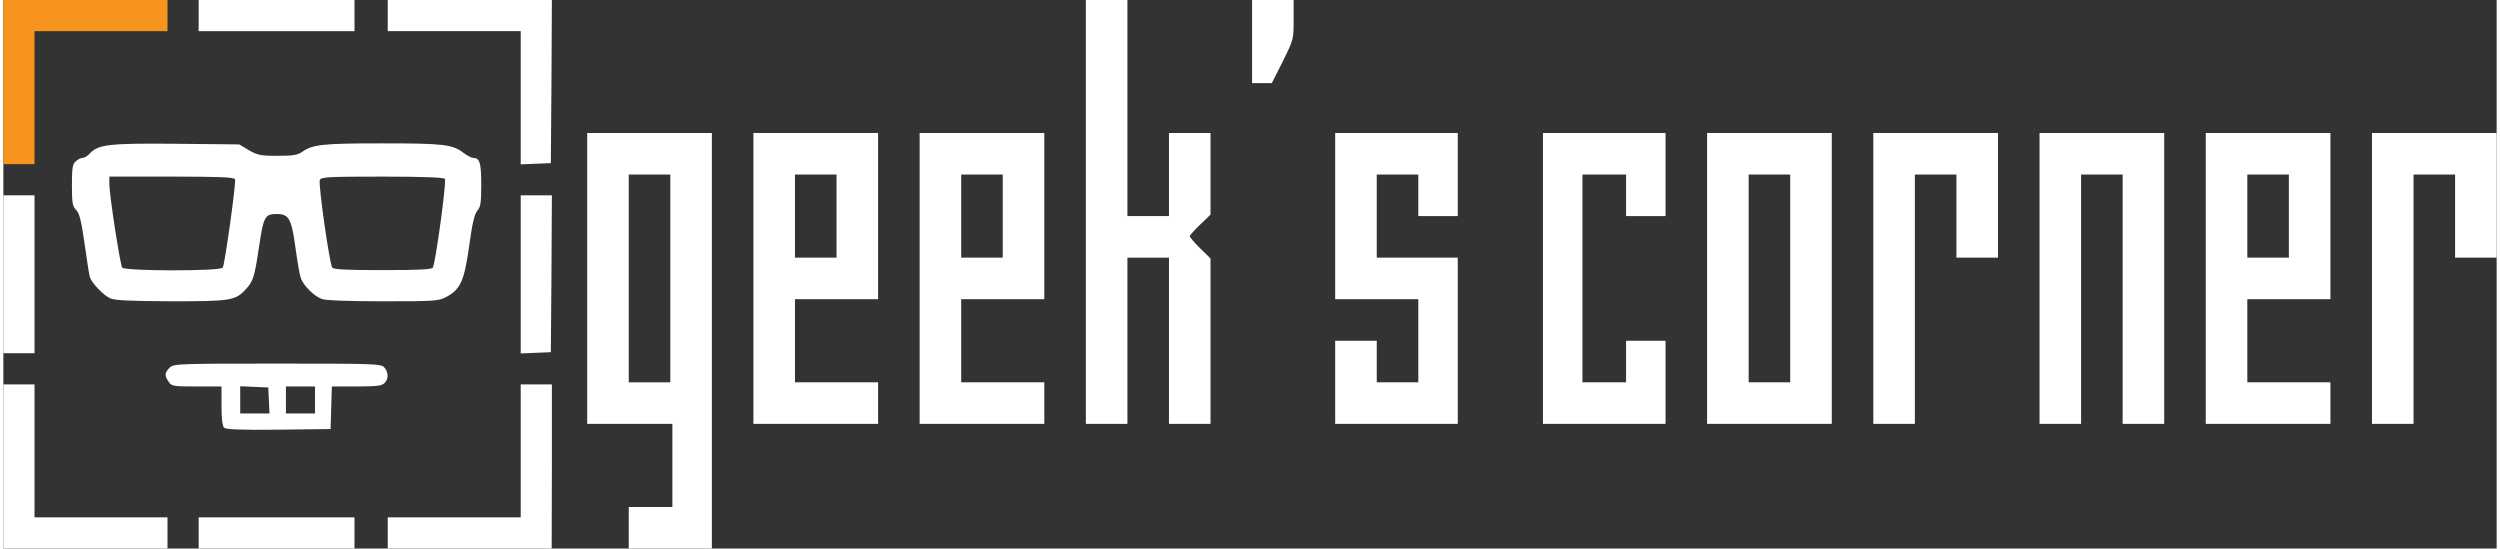 <!DOCTYPE svg PUBLIC "-//W3C//DTD SVG 20010904//EN" "http://www.w3.org/TR/2001/REC-SVG-20010904/DTD/svg10.dtd">
<svg version="1.0" xmlns="http://www.w3.org/2000/svg" width="237px" height="52px" viewBox="0 0 12000 2640" preserveAspectRatio="xMidYMid meet">
<rect x="0" y="0" width="12000" height="2640" fill="#333333" stroke="none"/>
<g id="layer101" fill="#f7941d" stroke="none">
<path d="M0 395 l0 -395 395 0 395 0 0 75 0 75 -320 0 -320 0 0 320 0 320 -75 0 -75 0 0 -395z"/>
</g>
<g id="layer102" fill="#ffffff" stroke="none">
<path d="M0 2245 l0 -395 75 0 75 0 0 320 0 320 320 0 320 0 0 75 0 75 -395 0 -395 0 0 -395z"/>
<path d="M940 2565 l0 -75 375 0 375 0 0 75 0 75 -375 0 -375 0 0 -75z"/>
<path d="M1850 2565 l0 -75 320 0 320 0 0 -320 0 -320 75 0 75 0 0 395 -1 395 -394 0 -395 0 0 -75z"/>
<path d="M3010 2540 l0 -100 105 0 105 0 0 -200 0 -200 -205 0 -205 0 0 -700 0 -700 300 0 300 0 0 1000 0 1000 -200 0 -200 0 0 -100z m200 -1200 l0 -500 -100 0 -100 0 0 500 0 500 100 0 100 0 0 -500z"/>
<path d="M1062 2058 c-8 -8 -12 -45 -12 -105 l0 -93 -119 0 c-113 0 -121 -1 -135 -22 -21 -30 -20 -44 4 -68 19 -19 33 -20 518 -20 471 0 500 1 515 18 21 23 22 56 1 76 -12 13 -40 16 -134 16 l-119 0 -3 103 -3 102 -250 3 c-187 2 -254 -1 -263 -10z m216 -130 l-3 -63 -67 -3 -68 -3 0 66 0 65 70 0 71 0 -3 -62z m222 -3 l0 -65 -70 0 -70 0 0 65 0 65 70 0 70 0 0 -65z"/>
<path d="M3610 1340 l0 -700 300 0 300 0 0 400 0 400 -200 0 -200 0 0 200 0 200 200 0 200 0 0 100 0 100 -300 0 -300 0 0 -700z m400 -300 l0 -200 -100 0 -100 0 0 200 0 200 100 0 100 0 0 -200z"/>
<path d="M4410 1340 l0 -700 300 0 300 0 0 400 0 400 -200 0 -200 0 0 200 0 200 200 0 200 0 0 100 0 100 -300 0 -300 0 0 -700z m400 -300 l0 -200 -100 0 -100 0 0 200 0 200 100 0 100 0 0 -200z"/>
<path d="M5210 1020 l0 -1020 100 0 100 0 0 520 0 520 100 0 100 0 0 -200 0 -200 100 0 100 0 0 196 0 197 -50 48 c-27 26 -50 52 -50 56 0 5 23 31 50 58 l50 49 0 398 0 398 -100 0 -100 0 0 -400 0 -400 -100 0 -100 0 0 400 0 400 -100 0 -100 0 0 -1020z"/>
<path d="M6410 1840 l0 -200 100 0 100 0 0 100 0 100 100 0 100 0 0 -200 0 -200 -200 0 -200 0 0 -400 0 -400 295 0 295 0 0 200 0 200 -95 0 -95 0 0 -100 0 -100 -100 0 -100 0 0 200 0 200 195 0 195 0 0 400 0 400 -295 0 -295 0 0 -200z"/>
<path d="M7410 1340 l0 -700 295 0 295 0 0 200 0 200 -95 0 -95 0 0 -100 0 -100 -105 0 -105 0 0 500 0 500 105 0 105 0 0 -100 0 -100 95 0 95 0 0 200 0 200 -295 0 -295 0 0 -700z"/>
<path d="M8200 1340 l0 -700 300 0 300 0 0 700 0 700 -300 0 -300 0 0 -700z m400 0 l0 -500 -100 0 -100 0 0 500 0 500 100 0 100 0 0 -500z"/>
<path d="M9000 1340 l0 -700 300 0 300 0 0 300 0 300 -100 0 -100 0 0 -200 0 -200 -100 0 -100 0 0 600 0 600 -100 0 -100 0 0 -700z"/>
<path d="M9800 1340 l0 -700 300 0 300 0 0 700 0 700 -100 0 -100 0 0 -600 0 -600 -100 0 -100 0 0 600 0 600 -100 0 -100 0 0 -700z"/>
<path d="M10600 1340 l0 -700 300 0 300 0 0 400 0 400 -200 0 -200 0 0 200 0 200 200 0 200 0 0 100 0 100 -300 0 -300 0 0 -700z m400 -300 l0 -200 -100 0 -100 0 0 200 0 200 100 0 100 0 0 -200z"/>
<path d="M11400 1340 l0 -700 300 0 300 0 0 300 0 300 -100 0 -100 0 0 -200 0 -200 -100 0 -100 0 0 600 0 600 -100 0 -100 0 0 -700z"/>
<path d="M0 1320 l0 -380 75 0 75 0 0 380 0 380 -75 0 -75 0 0 -380z"/>
<path d="M2490 1320 l0 -380 75 0 75 0 -2 378 -3 377 -72 3 -73 3 0 -381z"/>
<path d="M515 1436 c-33 -14 -90 -74 -99 -103 -3 -10 -14 -82 -25 -160 -16 -112 -25 -147 -41 -163 -17 -17 -20 -33 -20 -118 0 -83 3 -102 18 -115 10 -10 25 -17 34 -17 8 0 23 -9 33 -20 41 -45 92 -51 417 -48 l303 3 47 28 c42 24 56 27 138 27 74 0 97 -4 118 -19 51 -36 99 -41 387 -41 296 0 337 5 390 46 18 13 38 24 46 24 32 0 39 23 39 129 0 88 -3 108 -19 125 -13 16 -24 59 -39 169 -23 169 -43 212 -112 247 -36 19 -58 20 -304 20 -162 0 -276 -4 -293 -11 -39 -14 -91 -67 -102 -103 -6 -17 -17 -85 -26 -151 -19 -133 -31 -155 -89 -155 -57 0 -64 13 -85 155 -22 147 -28 169 -65 208 -50 54 -72 57 -358 57 -195 -1 -271 -4 -293 -14z m541 -148 c10 -16 65 -410 59 -425 -3 -10 -74 -13 -305 -13 l-300 0 0 33 c0 55 52 391 62 405 14 17 473 18 484 0z m1011 0 c12 -17 67 -414 58 -427 -4 -7 -105 -11 -301 -11 -260 0 -295 2 -301 16 -8 20 47 405 60 422 7 9 68 12 242 12 174 0 235 -3 242 -12z"/>
<path d="M2490 470 l0 -320 -320 0 -320 0 0 -75 0 -75 395 0 395 0 -2 392 -3 393 -72 3 -73 3 0 -321z"/>
<path d="M6010 200 l0 -200 100 0 100 0 0 95 c0 94 0 95 -52 200 l-53 105 -47 0 -48 0 0 -200z"/>
<path d="M940 75 l0 -75 375 0 375 0 0 75 0 75 -375 0 -375 0 0 -75z"/>
</g>


</svg>